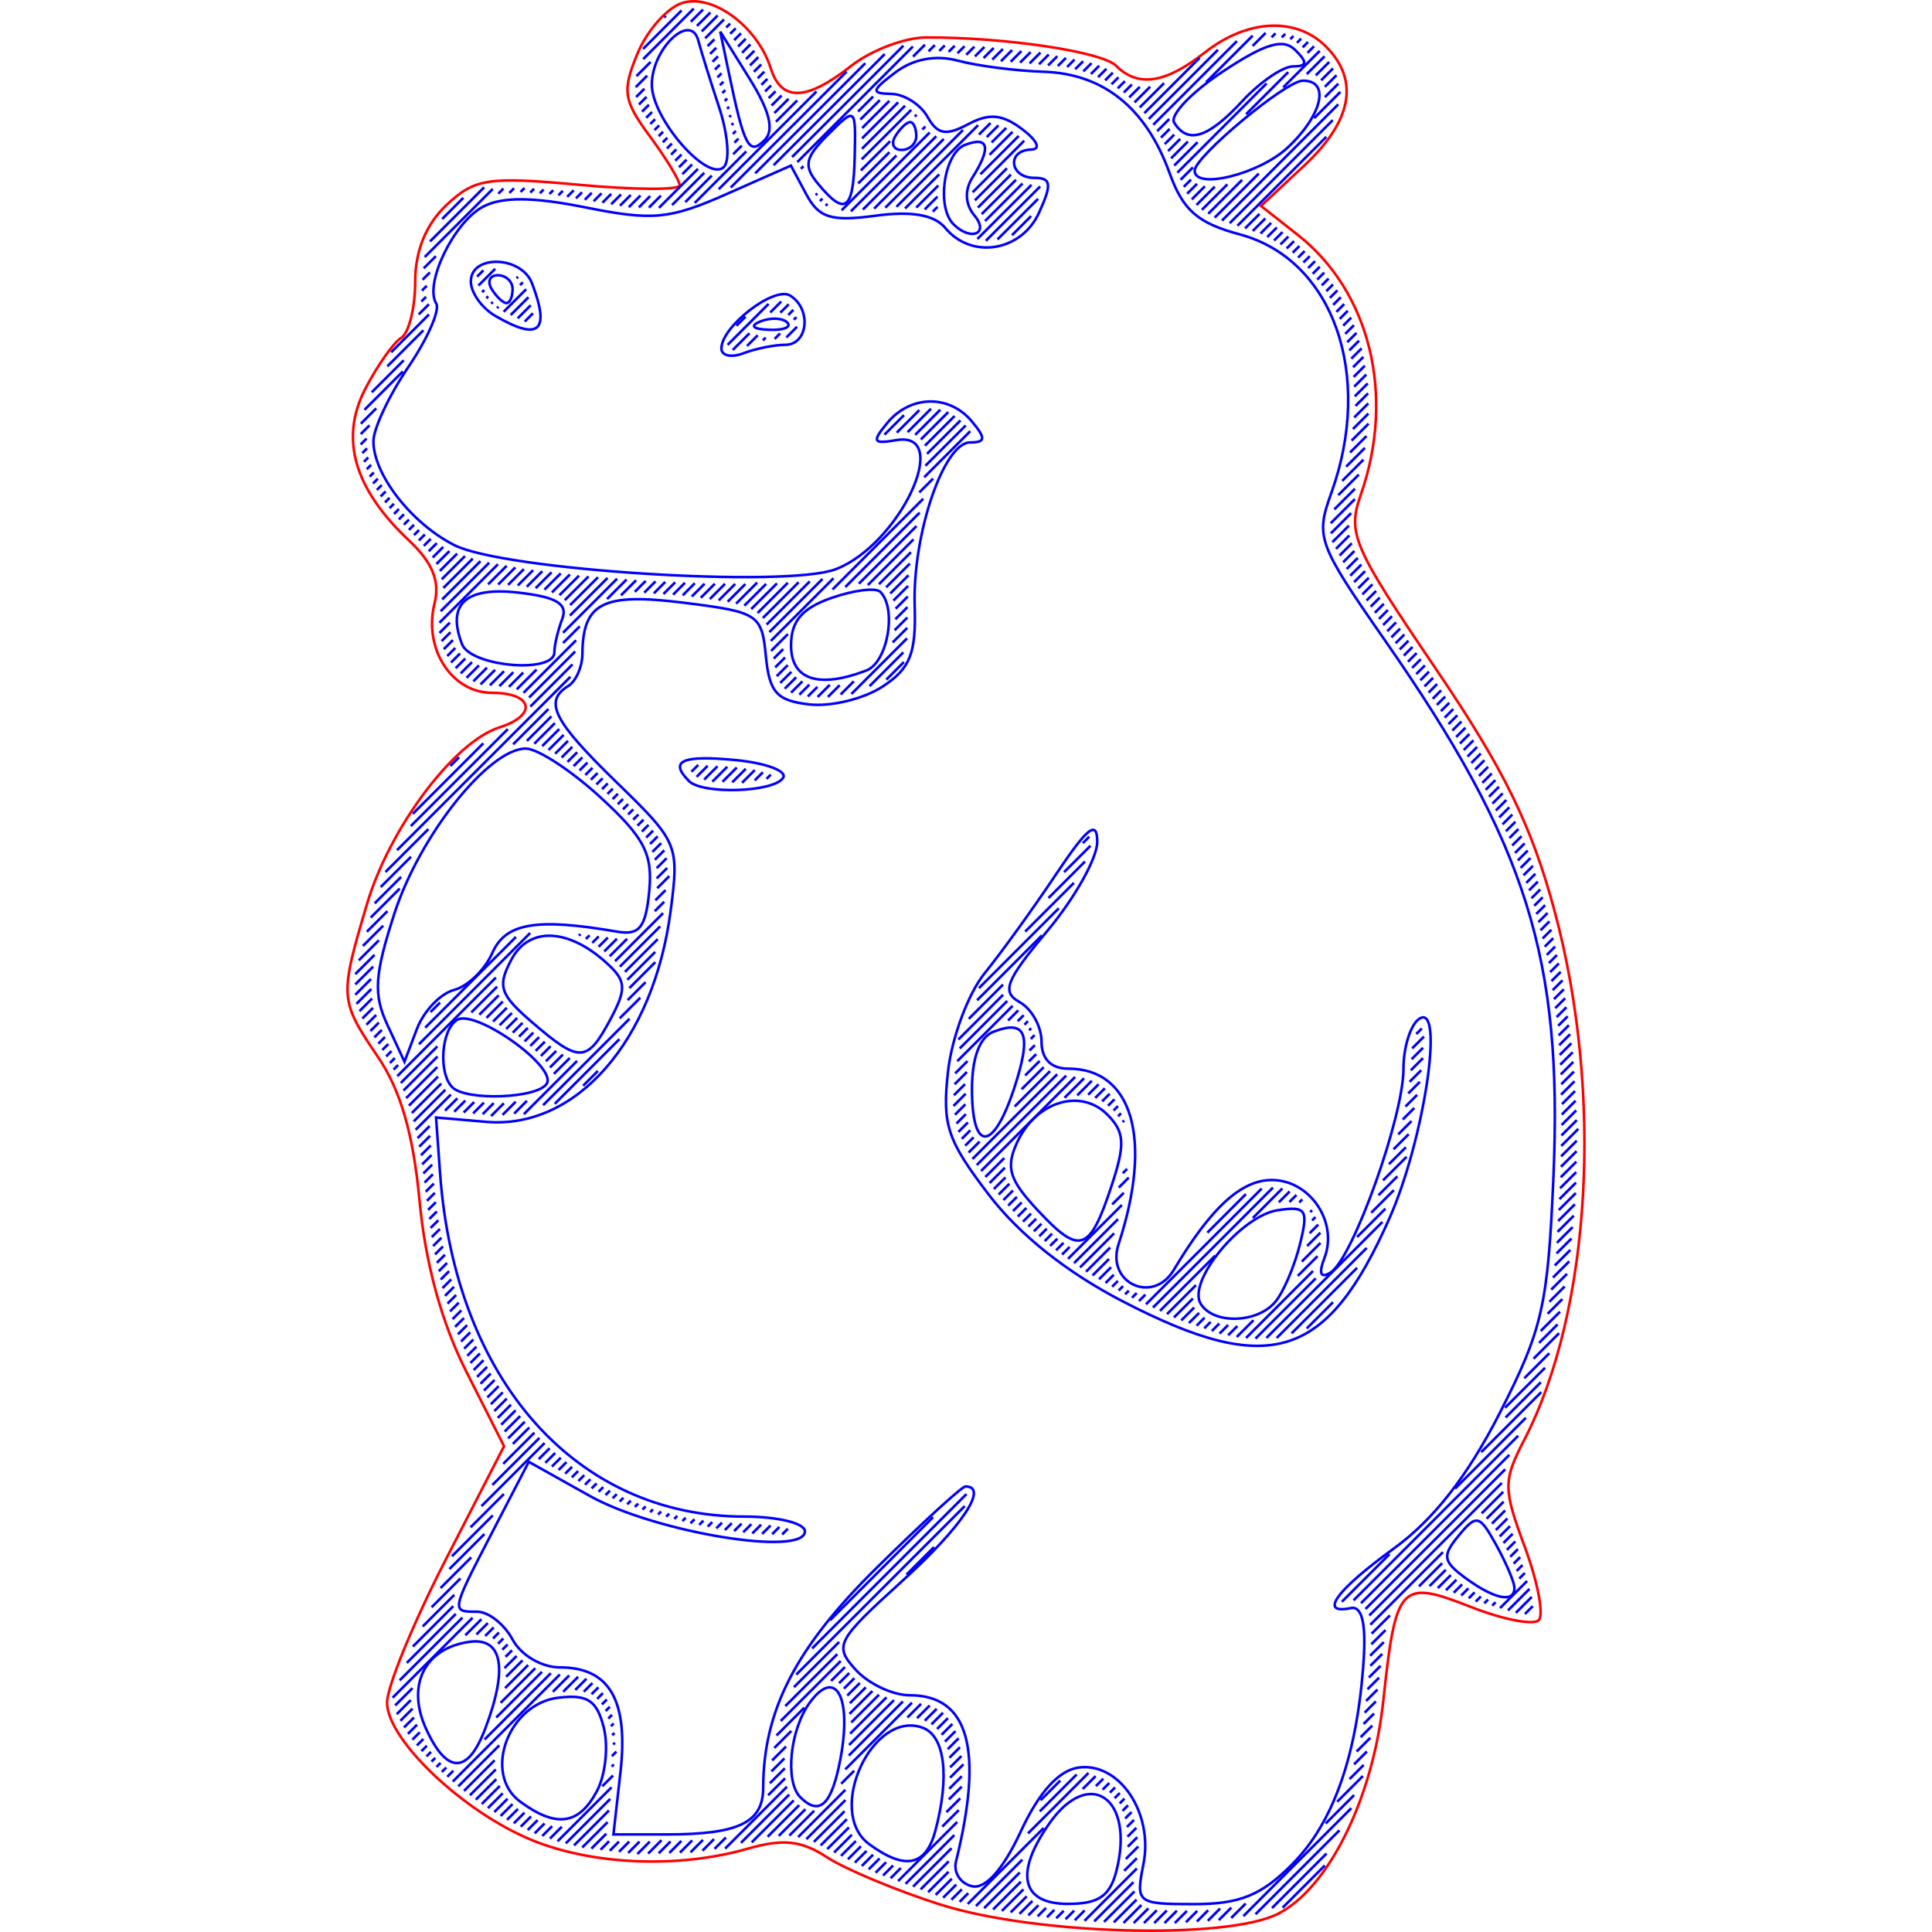 <?xml version="1.0" encoding="UTF-8" standalone="no"?>
<!-- Created with Inkscape (http://www.inkscape.org/) -->

<svg
   xmlns:dc="http://purl.org/dc/elements/1.1/"
   xmlns:cc="http://creativecommons.org/ns#"
   xmlns:rdf="http://www.w3.org/1999/02/22-rdf-syntax-ns#"
   xmlns:svg="http://www.w3.org/2000/svg"
   xmlns="http://www.w3.org/2000/svg"
   xmlns:sodipodi="http://sodipodi.sourceforge.net/DTD/sodipodi-0.dtd"
   xmlns:inkscape="http://www.inkscape.org/namespaces/inkscape"
   width="75mm"
   height="75mm"
   viewBox="0 0 75 75"
   version="1.1"
   id="svg1586"
   inkscape:version="0.92.2 2405546, 2018-03-11"
   sodipodi:docname="75.svg">
  <sodipodi:namedview
     id="base"
     pagecolor="#ffffff"
     bordercolor="#666666"
     borderopacity="1.0"
     inkscape:pageopacity="0.0"
     inkscape:pageshadow="2"
     inkscape:zoom="2.335651"
     inkscape:cx="151.60477"
     inkscape:cy="190.57535"
     inkscape:document-units="mm"
     inkscape:current-layer="layer1"
     showgrid="false"
     inkscape:window-width="1366"
     inkscape:window-height="703"
     inkscape:window-x="0"
     inkscape:window-y="0"
     inkscape:window-maximized="1" />
  <defs
     id="defs1580" />
  <g
     inkscape:label="Layer 1"
     inkscape:groupmode="layer"
     id="layer1"
     transform="translate(0,-222)">
    <g
       id="g4475">
      <path
         id="path4443"
         d="m 48.222,225.929 c 0.689,-0.743 1.577,-1.351 1.974,-1.351 0.547,0 0.57,-0.151 0.095,-0.627 -0.475,-0.475 -1.159,-0.275 -2.829,0.831 -1.211,0.802 -2.058,1.692 -1.881,1.978 0.525,0.85 1.314,0.602 2.642,-0.831 z"
         style="fill:none;stroke:#0000ff;stroke-width:0.1;stroke-miterlimit:4;stroke-dasharray:none" />
      <path
         id="path4441"
         d="m 35.57,227.28 c 0,-0.297 -0.107,-0.54 -0.238,-0.54 -0.131,0 -0.389,0.243 -0.572,0.54 -0.184,0.297 -0.076,0.54 0.238,0.54 0.315,0 0.572,-0.243 0.572,-0.54 z"
         style="fill:none;stroke:#0000ff;stroke-width:0.1;stroke-miterlimit:4;stroke-dasharray:none" />
      <path
         id="path4439"
         d="m 29.099,225.056 -1.139,-1.828 0.338,1.621 c 0.595,2.851 0.779,3.197 1.382,2.594 0.385,-0.385 0.204,-1.128 -0.581,-2.387 z"
         style="fill:none;stroke:#0000ff;stroke-width:0.1;stroke-miterlimit:4;stroke-dasharray:none" />
      <path
         id="path4437"
         d="m 49.99,227.726 c 1.358,-1.275 1.655,-2.617 0.575,-2.592 -0.666,0.016 -4.188,2.95 -4.188,3.489 0,0.759 2.515,0.134 3.613,-0.897 z"
         style="fill:none;stroke:#0000ff;stroke-width:0.1;stroke-miterlimit:4;stroke-dasharray:none" />
      <path
         id="path4435"
         d="m 27.919,226.177 c -0.34,-1.028 -0.705,-2.2 -0.812,-2.605 -0.295,-1.117 -1.803,0.315 -1.803,1.713 0,1.33 2.178,3.816 2.798,3.196 0.239,-0.239 0.157,-1.276 -0.183,-2.304 z"
         style="fill:none;stroke:#0000ff;stroke-width:0.1;stroke-miterlimit:4;stroke-dasharray:none" />
      <path
         id="path4433"
         d="m 33.18,228.063 c 0.042,-1.915 0.041,-1.915 -1.036,-0.838 -0.899,0.899 -0.962,1.218 -0.381,1.918 1.053,1.269 1.371,1.027 1.417,-1.08 z"
         style="fill:none;stroke:#0000ff;stroke-width:0.1;stroke-miterlimit:4;stroke-dasharray:none" />
      <path
         id="path4431"
         d="m 37.829,230.369 c -0.365,-0.44 -0.392,-0.984 -0.074,-1.486 0.733,-1.159 0.628,-1.611 -0.293,-1.258 -0.815,0.313 -1.122,2.406 -0.45,3.077 0.673,0.673 1.405,0.374 0.818,-0.333 z"
         style="fill:none;stroke:#0000ff;stroke-width:0.1;stroke-miterlimit:4;stroke-dasharray:none" />
      <path
         id="path4429"
         d="m 21.521,247.319 c 0,-0.273 0.137,-0.852 0.304,-1.288 0.225,-0.586 -0.212,-0.852 -1.677,-1.023 -2.066,-0.241 -2.814,0.433 -2.214,1.997 0.336,0.875 3.587,1.16 3.587,0.314 z"
         style="fill:none;stroke:#0000ff;stroke-width:0.1;stroke-miterlimit:4;stroke-dasharray:none" />
      <path
         id="path4427"
         d="m 33.635,248.027 c 0.823,-0.316 1.19,-2.399 0.539,-3.05 -0.174,-0.174 -1.025,-0.069 -1.891,0.233 -1.15,0.401 -1.575,0.899 -1.575,1.847 0,1.33 1.068,1.684 2.928,0.97 z"
         style="fill:none;stroke:#0000ff;stroke-width:0.1;stroke-miterlimit:4;stroke-dasharray:none" />
      <path
         id="path4425"
         d="m 23.691,261.579 c 0.621,-1.161 0.615,-1.478 -0.044,-2.104 -1.515,-1.439 -3.091,-1.538 -3.787,-0.238 -0.565,1.055 -0.463,1.364 0.808,2.458 1.832,1.575 2.124,1.564 3.023,-0.116 z"
         style="fill:none;stroke:#0000ff;stroke-width:0.1;stroke-miterlimit:4;stroke-dasharray:none" />
      <path
         id="path4423"
         d="m 17.626,260.43 c 0.531,-0.139 1.199,-0.785 1.485,-1.435 0.512,-1.166 1.704,-1.37 4.842,-0.829 0.872,0.15 1.113,-0.153 1.25,-1.566 0.14,-1.448 -0.189,-2.082 -1.891,-3.645 -1.133,-1.041 -2.438,-1.894 -2.9,-1.895 -1.43,-0.004 -4.118,3.369 -5.101,6.402 -0.774,2.388 -0.822,3.141 -0.273,4.323 l 0.664,1.431 0.48,-1.267 c 0.264,-0.697 0.914,-1.38 1.445,-1.519 z"
         style="fill:none;stroke:#0000ff;stroke-width:0.1;stroke-miterlimit:4;stroke-dasharray:none" />
      <path
         id="path4421"
         d="m 21.225,264.068 c 0.404,-0.653 -2.776,-2.913 -3.483,-2.475 -0.614,0.379 -0.732,2.066 -0.184,2.614 0.539,0.539 3.313,0.434 3.667,-0.139 z"
         style="fill:none;stroke:#0000ff;stroke-width:0.1;stroke-miterlimit:4;stroke-dasharray:none" />
      <path
         id="path4419"
         d="m 58.787,283.616 c -0.011,-0.223 -0.332,-0.969 -0.714,-1.658 -0.641,-1.155 -0.754,-1.182 -1.446,-0.347 -0.652,0.786 -0.615,1.005 0.277,1.658 1.133,0.829 1.913,0.972 1.884,0.347 z"
         style="fill:none;stroke:#0000ff;stroke-width:0.1;stroke-miterlimit:4;stroke-dasharray:none" />
      <path
         id="path4417"
         d="m 18.832,289.119 c 0.902,-2.371 0.676,-3.575 -0.634,-3.38 -1.723,0.256 -2.427,1.687 -1.659,3.373 0.807,1.77 1.621,1.773 2.292,0.007 z"
         style="fill:none;stroke:#0000ff;stroke-width:0.1;stroke-miterlimit:4;stroke-dasharray:none" />
      <path
         id="path4415"
         d="m 32.627,290.27 c 0.45,-2.397 -0.184,-3.554 -1.192,-2.175 -0.77,1.054 -0.972,3.067 -0.368,3.671 0.751,0.751 1.223,0.299 1.56,-1.496 z"
         style="fill:none;stroke:#0000ff;stroke-width:0.1;stroke-miterlimit:4;stroke-dasharray:none" />
      <path
         id="path4413"
         d="m 23.169,291.536 c 0.333,-0.622 0.455,-1.732 0.27,-2.466 -0.266,-1.062 -0.627,-1.3 -1.76,-1.166 -1.951,0.232 -2.952,2.963 -1.48,4.04 1.395,1.02 2.27,0.9 2.97,-0.409 z"
         style="fill:none;stroke:#0000ff;stroke-width:0.1;stroke-miterlimit:4;stroke-dasharray:none" />
      <path
         id="path4411"
         d="m 36.31,293.072 c 0.561,-2.092 0.372,-3.669 -0.477,-3.995 -1.953,-0.749 -3.808,3.258 -2.09,4.514 1.393,1.019 2.199,0.856 2.567,-0.519 z"
         style="fill:none;stroke:#0000ff;stroke-width:0.1;stroke-miterlimit:4;stroke-dasharray:none" />
      <path
         id="path4409"
         d="m 19.899,233.225 c 0,-0.297 -0.258,-0.54 -0.572,-0.54 -0.315,0 -0.422,0.243 -0.238,0.54 0.184,0.297 0.441,0.54 0.572,0.54 0.131,0 0.238,-0.243 0.238,-0.54 z"
         style="fill:none;stroke:#0000ff;stroke-width:0.1;stroke-miterlimit:4;stroke-dasharray:none" />
      <path
         id="path4407"
         d="m 19.224,234.262 c -0.52,-0.303 -0.946,-0.903 -0.946,-1.335 0,-1.059 1.963,-1.001 2.374,0.071 0.717,1.869 0.278,2.257 -1.428,1.263 z"
         style="fill:none;stroke:#0000ff;stroke-width:0.1;stroke-miterlimit:4;stroke-dasharray:none" />
      <path
         id="path4405"
         d="m 30.56,234.519 c -0.18,-0.18 -0.646,-0.199 -1.036,-0.043 -0.431,0.173 -0.303,0.301 0.326,0.326 0.57,0.024 0.889,-0.104 0.709,-0.284 z"
         style="fill:none;stroke:#0000ff;stroke-width:0.1;stroke-miterlimit:4;stroke-dasharray:none" />
      <path
         id="path4403"
         d="m 28.005,235.528 c 0,-0.854 2.052,-2.434 2.668,-2.054 0.841,0.52 0.701,1.912 -0.192,1.912 -0.421,0 -1.151,0.148 -1.621,0.328 -0.47,0.18 -0.855,0.097 -0.855,-0.186 z"
         style="fill:none;stroke:#0000ff;stroke-width:0.1;stroke-miterlimit:4;stroke-dasharray:none" />
      <path
         id="path4401"
         d="m 26.744,252.318 c -0.78,-0.78 -0.269,-1.011 1.798,-0.813 1.187,0.113 2.024,0.424 1.859,0.69 -0.347,0.561 -3.126,0.655 -3.658,0.124 z"
         style="fill:none;stroke:#0000ff;stroke-width:0.1;stroke-miterlimit:4;stroke-dasharray:none" />
      <path
         id="path4399"
         d="m 39.365,264.261 c 0.696,-2.108 0.481,-2.7 -0.799,-2.209 -0.534,0.205 -0.834,1.007 -0.834,2.228 0,2.457 0.819,2.447 1.633,-0.019 z"
         style="fill:none;stroke:#0000ff;stroke-width:0.1;stroke-miterlimit:4;stroke-dasharray:none" />
      <path
         id="path4397"
         d="m 43.156,268.017 c 0.531,-1.61 0.502,-2.077 -0.171,-2.75 -1.037,-1.037 -2.765,-0.509 -3.495,1.069 -0.46,0.993 -0.317,1.461 0.816,2.671 1.619,1.729 1.996,1.598 2.85,-0.99 z"
         style="fill:none;stroke:#0000ff;stroke-width:0.1;stroke-miterlimit:4;stroke-dasharray:none" />
      <path
         id="path4395"
         d="m 49.51,272.535 c 0.31,-0.373 0.736,-1.367 0.947,-2.208 0.345,-1.373 0.258,-1.511 -0.848,-1.348 -1.431,0.211 -3.534,2.768 -2.995,3.64 0.496,0.802 2.201,0.753 2.896,-0.084 z"
         style="fill:none;stroke:#0000ff;stroke-width:0.1;stroke-miterlimit:4;stroke-dasharray:none" />
      <path
         id="path4393"
         d="m 43.612,272.534 c -2.209,-1.144 -4.044,-2.604 -5.238,-4.17 -1.611,-2.112 -1.805,-2.703 -1.57,-4.786 0.147,-1.307 0.788,-3.018 1.423,-3.801 0.635,-0.783 1.878,-2.505 2.761,-3.827 1.23,-1.84 1.606,-2.136 1.606,-1.267 0,0.625 -0.867,2.173 -1.927,3.442 -1.633,1.955 -1.798,2.378 -1.081,2.78 0.465,0.26 0.846,0.948 0.846,1.527 0,0.681 0.369,1.054 1.042,1.054 2.498,0 3.284,2.75 1.948,6.815 -0.493,1.502 1.335,2.353 2.144,0.998 1.438,-2.41 2.615,-3.491 3.803,-3.491 1.48,0 2.583,1.627 2.047,3.022 -0.235,0.614 -0.153,0.811 0.237,0.569 0.854,-0.528 2.829,-6.044 2.829,-7.902 0,-0.863 0.282,-1.743 0.626,-1.956 0.974,-0.602 0.172,4.719 -1.167,7.746 -2.428,5.49 -4.647,6.187 -10.329,3.246 z"
         style="fill:none;stroke:#0000ff;stroke-width:0.1;stroke-miterlimit:4;stroke-dasharray:none" />
      <path
         id="path4391"
         d="m 50.158,294.374 c 1.604,-1.604 2.535,-4.258 2.778,-7.921 0.097,-1.457 -0.068,-2.118 -0.505,-2.026 -1.252,0.261 -0.562,-0.691 1.681,-2.317 1.537,-1.115 2.856,-2.802 4.108,-5.257 1.661,-3.257 1.868,-4.166 2.084,-9.166 0.366,-8.482 -1.021,-12.9 -6.539,-20.825 -2.609,-3.748 -2.704,-4.008 -2.088,-5.712 1.659,-4.588 0.079,-9.074 -3.541,-10.048 -1.646,-0.443 -2.21,-0.935 -2.733,-2.382 -0.915,-2.53 -2.565,-3.858 -4.89,-3.934 -1.083,-0.035 -2.578,-0.229 -3.321,-0.429 -0.865,-0.234 -1.74,-0.071 -2.432,0.453 -0.937,0.709 -0.958,0.82 -0.162,0.835 0.505,0.01 1.138,0.41 1.407,0.889 0.384,0.686 0.719,0.748 1.573,0.291 0.819,-0.439 1.335,-0.392 2.106,0.192 0.587,0.445 0.734,0.78 0.345,0.79 -0.962,0.025 -0.841,1.098 0.124,1.098 0.656,0 0.689,0.242 0.183,1.351 -0.687,1.509 -2.619,1.824 -3.639,0.595 -0.426,-0.513 -1.3,-0.666 -2.715,-0.476 -1.721,0.231 -2.192,0.085 -2.683,-0.833 l -0.596,-1.113 -2.506,1.109 c -2.207,0.976 -2.858,1.038 -5.452,0.517 -2.061,-0.414 -3.263,-0.422 -4.002,-0.026 -1.128,0.603 -2.28,2.99 -1.81,3.75 0.156,0.252 -0.329,1.36 -1.077,2.462 -0.748,1.102 -1.36,2.402 -1.36,2.889 0,1.293 1.473,3.185 3.14,4.032 1.916,0.975 12.878,1.669 14.802,0.937 2.481,-0.943 4.571,-5.398 2.351,-5.012 -0.905,0.158 -0.952,0.063 -0.339,-0.675 0.898,-1.082 2.406,-1.104 3.282,-0.048 0.543,0.654 0.529,0.811 -0.072,0.811 -1.024,0 -2.237,3.571 -2.152,6.334 0.058,1.866 -0.17,2.439 -1.25,3.146 -0.726,0.476 -2.004,0.786 -2.841,0.691 -1.264,-0.145 -1.549,-0.461 -1.686,-1.872 -0.158,-1.628 -0.289,-1.713 -3.181,-2.075 -3.151,-0.394 -3.923,-0.005 -3.941,1.984 -0.004,0.503 -0.251,1.064 -0.549,1.248 -0.963,0.595 -0.584,1.349 1.888,3.751 2.376,2.309 2.421,2.417 2.086,4.978 -0.661,5.051 -3.67,8.492 -7.161,8.19 l -1.946,-0.168 0.156,2.162 c 0.581,8.031 5.28,13.33 11.822,13.33 1.288,0 2.341,0.257 2.341,0.571 0,0.999 -5.816,0.043 -8.347,-1.371 l -2.372,-1.326 -1.395,2.689 c -1.633,3.148 -1.63,3.13 -0.604,3.13 0.435,0 1.052,0.486 1.37,1.081 0.326,0.609 1.131,1.081 1.844,1.081 1.919,0 2.658,1.279 2.345,4.057 l -0.274,2.427 h 2.051 c 2.816,0 3.76,-0.455 3.763,-1.814 0.008,-2.998 1.26,-5.431 4.383,-8.515 1.771,-1.749 3.332,-3.18 3.47,-3.18 0.909,0 -0.142,1.571 -2.455,3.67 -2.558,2.321 -2.656,2.507 -1.808,3.445 0.493,0.545 1.438,0.991 2.098,0.991 2.291,0 2.875,2.099 1.796,6.453 -0.106,0.428 0.175,0.86 0.625,0.961 0.523,0.116 1.205,-0.652 1.891,-2.129 0.705,-1.519 1.472,-2.369 2.237,-2.477 1.588,-0.226 2.922,1.76 2.522,3.757 -0.3,1.501 -0.247,1.543 1.962,1.543 1.774,0 2.606,-0.336 3.806,-1.536 z"
         style="fill:none;stroke:#0000ff;stroke-width:0.1;stroke-miterlimit:4;stroke-dasharray:none" />
      <path
         id="path4389"
         d="m 43.346,294.601 c 0.704,-2.806 -1.059,-4.031 -2.612,-1.814 -1.359,1.94 -1.085,3.122 0.721,3.122 1.202,0 1.638,-0.302 1.891,-1.308 z"
         style="fill:none;stroke:#0000ff;stroke-width:0.1;stroke-miterlimit:4;stroke-dasharray:none" />
      <path
         id="path1074"
         d="m 36.505,295.936 c -1.715,-0.548 -3.697,-1.376 -4.405,-1.84 -0.992,-0.65 -1.701,-0.725 -3.093,-0.325 -2.672,0.766 -6.001,0.63 -8.367,-0.342 -2.66,-1.093 -5.602,-3.884 -5.614,-5.326 -0.005,-0.61 1.015,-3.102 2.266,-5.536 l 2.275,-4.426 -1.466,-2.897 c -0.954,-1.886 -1.587,-4.198 -1.814,-6.623 -0.242,-2.586 -0.734,-4.294 -1.611,-5.586 -1.495,-2.203 -1.504,-2.324 -0.429,-5.943 0.879,-2.96 3.382,-6.297 5.144,-6.856 1.484,-0.471 1.3,-1.34 -0.284,-1.34 -1.576,0 -2.68,-1.716 -2.237,-3.479 0.214,-0.852 -0.083,-1.582 -0.991,-2.435 -2.134,-2.005 -2.698,-3.956 -1.7,-5.885 0.467,-0.903 1.094,-1.794 1.394,-1.979 0.299,-0.185 0.544,-1.164 0.544,-2.175 0,-1.207 0.418,-2.232 1.216,-2.984 1.095,-1.032 1.606,-1.11 5.134,-0.786 2.155,0.198 3.918,0.208 3.918,0.022 0,-0.186 -0.522,-1.044 -1.159,-1.906 -1.025,-1.387 -1.081,-1.757 -0.482,-3.202 0.372,-0.899 1.155,-1.786 1.738,-1.971 1.18,-0.375 2.923,0.91 3.438,2.534 0.415,1.306 1.381,1.278 3.122,-0.091 0.77,-0.605 2.079,-1.103 2.91,-1.105 3.068,-0.009 6.828,0.552 7.376,1.1 0.847,0.847 1.914,0.687 3.443,-0.516 1.65,-1.298 3.543,-1.391 4.702,-0.232 1.304,1.304 1.018,2.883 -0.836,4.615 l -1.685,1.574 1.426,1.122 c 2.813,2.212 3.792,6.232 2.453,10.072 -0.532,1.526 -0.329,2 2.889,6.746 2.667,3.933 3.728,6.095 4.625,9.419 1.911,7.082 1.429,15.51 -1.174,20.542 -0.822,1.59 -0.821,1.887 0.025,4.169 0.501,1.351 0.742,2.625 0.537,2.831 -0.206,0.206 -1.396,-0.028 -2.646,-0.519 -2.733,-1.074 -2.902,-0.891 -3.389,3.657 -0.406,3.787 -2.129,7.27 -4.088,8.261 -2.007,1.016 -9.436,0.811 -13.103,-0.361 z"
         style="fill:none;stroke:#ff0000;stroke-width:0.1;stroke-miterlimit:4;stroke-dasharray:none" />
      <path
         id="path2307"
         style="fill:none;stroke:#0000ff;stroke-width:0.1"
         d="m 17.987,229.68 -0.822,0.822 m -0.472,0.871 2.101,-2.101 m 7.054,-6.655 -0.063,0.063 m -9.298,9.298 2.643,-2.643 m 7.331,-6.932 -1.497,1.497 m -5.618,5.618 0.197,-0.197 m -2.622,2.622 -0.473,0.473 m 8.521,-8.122 1.961,-1.961 m -6.976,6.976 -0.179,0.179 m -3.371,3.371 0.285,-0.285 m 10.604,-10.205 -0.476,0.476 m -2.11,2.11 0.551,-0.551 m -4.896,4.896 -0.153,0.153 m -3.83,3.83 0.188,-0.188 m 11.012,-10.612 -0.525,0.525 m -2.375,2.375 0.446,-0.446 m -4.391,4.391 -0.147,0.147 m -4.23,4.23 0.183,-0.183 m 11.32,-10.921 -0.621,0.621 m -2.544,2.544 0.322,-0.322 m -3.913,3.913 -0.147,0.147 m -4.701,4.701 0.393,-0.393 m 11.457,-11.058 -0.732,0.732 m -2.571,2.571 0.296,-0.296 m -3.623,3.623 -0.147,0.147 m -6.145,6.145 1.469,-1.469 m 11.69,-11.291 -0.152,0.152 m -0.722,0.722 0.264,-0.264 m -2.541,2.541 -0.268,0.268 m -3.248,3.248 0.172,-0.172 m -3.083,3.083 -0.246,0.246 m -3.482,3.482 1.399,-1.399 m 12.123,-11.723 -0.213,0.213 m -0.781,0.781 0.238,-0.238 m -2.492,2.492 -0.226,0.226 m -3.067,3.067 0.254,-0.254 m -3.049,3.049 -0.651,0.651 m -4.141,4.141 1.242,-1.242 m 13.092,-12.693 -0.266,0.266 m -0.839,0.839 0.212,-0.212 m -2.442,2.442 -0.185,0.185 m -2.886,2.886 0.235,-0.235 m -3.795,3.795 -0.085,0.085 m -4.565,4.565 1.489,-1.489 m 13.312,-12.913 -0.298,0.298 m -0.897,0.897 0.186,-0.186 m -2.352,2.352 -0.183,0.183 m -2.704,2.704 0.271,-0.271 m -4.02,4.02 -0.075,0.075 m -4.869,4.869 0.595,-0.595 m 14.527,-14.128 -0.324,0.324 m -0.956,0.956 0.16,-0.16 m -2.27,2.27 -0.173,0.173 m -2.524,2.524 0.307,-0.307 m -3.241,3.241 -0.057,0.057 m -0.986,0.986 0.064,-0.064 m -4.786,4.786 -0.34,0.34 m 14.955,-14.556 0.325,-0.325 m -1.202,1.202 -0.137,0.137 m -2.217,2.217 0.178,-0.178 m -2.178,2.178 -0.344,0.344 m -3.199,3.199 0.111,-0.111 m -0.948,0.948 -0.054,0.054 m -5.294,5.294 0.229,-0.229 m 15.209,-14.81 -0.326,0.326 m -1.072,1.073 0.116,-0.116 m -2.075,2.075 -0.192,0.192 m -2.163,2.163 0.38,-0.38 m -3.681,3.681 -0.873,0.873 m -5.489,5.489 0.185,-0.185 m 15.303,-14.904 -0.286,0.286 m -1.131,1.131 0.095,-0.095 m -1.974,1.974 -0.205,0.205 m -1.983,1.983 0.417,-0.417 m -3.971,3.971 -0.689,0.689 m -5.698,5.698 0.169,-0.169 m 15.375,-14.976 -0.256,0.256 m -1.188,1.188 0.077,-0.077 m -1.849,1.849 -0.242,0.242 m -1.803,1.803 0.453,-0.453 m -4.261,4.261 -0.505,0.505 m -5.859,5.859 0.17,-0.17 m 15.382,-14.983 -0.232,0.232 m -1.247,1.247 0.066,-0.066 m -1.724,1.724 -0.295,0.295 m -1.558,1.558 0.441,-0.441 m -4.551,4.551 -0.32,0.32 m -6.02,6.02 0.161,-0.161 m 15.422,-15.023 -0.232,0.232 m -1.302,1.302 0.067,-0.068 m -1.6,1.6 -0.378,0.378 m -1.298,1.298 0.465,-0.465 m -10.987,10.987 -0.187,0.187 m 15.36,-14.96 0.267,-0.267 m -1.541,1.541 -0.117,0.117 m -2.869,2.869 1.515,-1.515 m -12.276,12.276 -0.191,0.191 m 15.322,-14.923 0.389,-0.389 m -1.672,1.672 -0.157,0.157 m -2.422,2.422 1.252,-1.252 m -12.37,12.37 -0.195,0.195 m 15.284,-14.884 0.551,-0.551 m -1.816,1.816 -0.334,0.334 m -1.859,1.859 1.03,-1.03 m -12.508,12.508 -0.178,0.178 m 15.177,-14.778 0.826,-0.826 m -1.979,1.979 -2,2 m -11.849,11.849 0.171,-0.171 m 16.404,-16.005 -3.795,3.795 m -12.606,12.606 0.192,-0.192 m 17.377,-16.978 -4.499,4.499 m -12.883,12.883 0.2,-0.2 m 17.91,-17.51 -4.275,4.275 m -13.639,13.639 0.199,-0.199 m 18.469,-18.07 -4.314,4.314 m -14.158,14.158 0.198,-0.198 m 18.998,-18.599 -4.323,4.323 m -14.677,14.677 0.199,-0.199 m 19.169,-18.77 -4.487,4.487 m -14.69,14.69 0.235,-0.235 m 19.411,-19.012 -0.463,0.463 m -2.133,2.133 0.584,-0.584 m -2.704,2.704 -0.1,0.1 m -14.639,14.639 0.27,-0.27 m 19.569,-19.17 -0.244,0.244 m -2.648,2.648 0.753,-0.753 m -17.195,17.195 -0.315,0.315 m 19.821,-19.422 0.212,-0.212 m -2.151,2.151 -1.054,1.054 m -16.673,16.673 0.411,-0.411 m 19.851,-19.452 -0.233,0.233 m -3.359,3.359 1.401,-1.401 m -17.422,17.422 -0.502,0.502 m 20.227,-19.828 0.272,-0.272 m -2.308,2.308 -1.672,1.672 m -1.798,1.798 0.063,-0.063 m -13.98,13.98 -0.673,0.673 m 20.434,-20.035 0.317,-0.317 m -2.452,2.452 -1.922,1.922 m -1.624,1.624 0.098,-0.098 m -13.876,13.876 -0.901,0.901 m 20.698,-20.298 0.369,-0.369 m -2.633,2.633 -0.07,0.07 m -2.094,2.094 1.136,-1.136 m -2.431,2.431 -0.073,0.073 m -14.839,14.839 1.14,-1.14 m 20.222,-19.823 -0.391,0.391 m -4.869,4.869 1.214,-1.214 m -15.875,15.875 -1.489,1.489 m 21.357,-20.958 0.412,-0.412 m -3.01,3.01 -0.117,0.117 m -3.134,3.134 2.127,-2.127 m -15.808,15.808 -1.884,1.884 m 21.752,-21.353 0.433,-0.433 m -3.202,3.202 -3.059,3.059 m -4.442,4.442 0.353,-0.353 m -9.612,9.612 -2.271,2.271 m 22.176,-21.777 0.416,-0.416 m -3.306,3.306 -2.848,2.848 m -5.251,5.251 1.59,-1.59 m -10.168,10.168 -0.719,0.719 m -1.888,1.888 0.403,-0.403 m 22.545,-22.146 -0.408,0.408 m -5.668,5.668 2.705,-2.705 m -6.31,6.31 -0.427,0.427 m -1.455,1.455 0.649,-0.649 m -9.09,9.09 -0.664,0.664 m -2.197,2.197 0.344,-0.344 m 22.902,-22.503 -0.421,0.421 m -5.601,5.601 3.016,-3.016 m -6.765,6.765 -0.326,0.326 m -1.293,1.292 0.415,-0.415 m -9.077,9.077 -0.613,0.613 m -2.497,2.497 0.355,-0.355 m 23.13,-22.731 -0.377,0.377 m -5.534,5.534 3.168,-3.168 m -7.169,7.169 -0.2,0.2 m -0.987,0.987 0.109,-0.109 m -9.027,9.027 -0.596,0.596 m -2.738,2.738 0.313,-0.313 m 23.371,-22.972 -0.359,0.359 m -2.684,2.684 0.449,-0.449 m -1.992,1.992 -1.326,1.326 m -4.319,4.319 0.102,-0.102 m -0.633,0.633 -0.212,0.212 m -9.622,9.622 0.603,-0.603 m -3.194,3.194 -0.352,0.352 m 23.556,-23.157 0.317,-0.317 m -2.62,2.62 -0.456,0.456 m -2.735,2.735 0.855,-0.855 m -5.482,5.482 -0.415,0.415 m -9.733,9.733 0.617,-0.617 m -3.349,3.349 -0.375,0.375 m 23.739,-23.34 0.288,-0.288 m -2.653,2.653 -0.566,0.566 m -2.599,2.599 0.498,-0.498 m -14.627,14.627 -0.631,0.631 m -3.25,3.25 0.437,-0.437 m 23.724,-23.325 -0.309,0.309 m -3.322,3.322 0.89,-0.89 m -2.91,2.91 -0.186,0.186 m -14.784,14.784 0.698,-0.698 m -3.529,3.529 -0.484,0.484 m 23.943,-23.544 0.318,-0.318 m -2.826,2.826 -1.487,1.487 m -16.341,16.341 0.758,-0.758 m -3.572,3.572 -0.528,0.528 m 23.974,-23.575 0.321,-0.321 m -2.912,2.912 -2,2 m -15.834,15.834 0.92,-0.92 m -3.625,3.625 -0.565,0.565 m 23.97,-23.571 0.327,-0.327 m -3.862,3.862 -1.245,1.245 m -15.713,15.713 1.082,-1.082 m -3.647,3.647 -0.549,0.549 m 23.883,-23.484 0.298,-0.298 m -3.956,3.956 -1.28,1.28 m -15.84,15.84 1.462,-1.462 m -3.658,3.659 -0.542,0.542 m 23.765,-23.366 0.269,-0.269 m -3.978,3.978 -1.332,1.332 m -16.253,16.253 2.1,-2.1 m -3.643,3.643 -0.555,0.555 m 23.631,-23.232 0.28,-0.28 m -3.974,3.974 -1.456,1.456 m -14.674,14.674 0.76,-0.76 m -1.819,1.819 -0.649,0.649 m -1.797,1.797 0.769,-0.769 m 23.111,-22.712 -0.314,0.314 m -5.684,5.684 2.101,-2.101 m -15.349,15.349 -0.586,0.586 m -3.784,3.784 2.037,-2.037 m -4.538,4.538 -0.339,0.339 m 26.352,-25.953 0.411,-0.411 m -3.868,3.868 -2.108,2.108 m -13.627,13.627 0.422,-0.422 m -2.737,2.737 -1.79,1.79 m -4.516,4.516 2.74,-2.74 m 25.888,-25.489 -0.61,0.61 m -5.318,5.318 1.576,-1.576 m -14.852,14.852 -0.437,0.437 m -4.421,4.421 1.636,-1.636 m -2.512,2.512 -3.764,3.764 m 28.295,-27.896 0.944,-0.944 m -5.16,5.16 -0.743,0.743 m -13.903,13.903 0.445,-0.445 m -3.684,3.684 -6.731,6.731 m 29.01,-28.611 2.147,-2.147 m -20.36,20.36 -0.454,0.454 m -5.835,5.835 1.37,-1.37 m -4.659,4.659 -1.667,1.667 m 29.632,-29.233 2.685,-2.685 m -20.691,20.691 -0.462,0.462 m -5.675,5.675 0.953,-0.953 m -5.451,5.451 -1.175,1.175 m 29.99,-29.591 3.247,-3.247 m -21.045,21.045 -0.47,0.47 m -5.76,5.76 0.8,-0.8 m -5.97,5.97 -1.027,1.027 m 32.278,-31.879 1.806,-1.806 m -3.236,3.236 -0.471,0.471 m -18.067,18.067 0.497,-0.497 m -5.642,5.642 -0.663,0.663 m -6.656,6.656 1.126,-1.126 m 33.616,-33.217 -0.506,0.506 m -3.559,3.559 0.339,-0.339 m -17.658,17.658 -0.544,0.544 m -5.909,5.909 0.585,-0.585 m -6.84,6.84 -0.801,0.801 m 35.121,-34.722 0.156,-0.156 m -3.932,3.932 -0.369,0.369 m -17.661,17.661 0.592,-0.592 m -6.096,6.096 -0.5,0.5 m -7.464,7.464 0.788,-0.788 m 35.019,-34.62 -0.138,0.138 m -4.411,4.411 0.473,-0.473 m -10.725,10.725 -0.758,0.758 m -6.434,6.434 0.64,-0.64 m -6.324,6.324 -0.415,0.415 m -7.874,7.874 0.778,-0.778 m 35.505,-35.106 -0.123,0.123 m -4.626,4.626 0.653,-0.653 m -10.426,10.426 -0.877,0.877 m -6.563,6.563 0.687,-0.687 m -6.529,6.529 -0.377,0.377 m -8.239,8.239 0.749,-0.749 M 50.509,223.5 l -0.161,0.161 m -4.764,4.764 0.907,-0.907 m -10.35,10.35 -0.909,0.909 m -6.657,6.657 0.819,-0.819 m -6.786,6.786 -0.342,0.342 m -8.472,8.472 0.691,-0.691 m 36.292,-35.893 -0.208,0.208 m -4.863,4.863 3.463,-3.463 m -12.667,12.667 -0.975,0.975 m -6.633,6.633 0.848,-0.848 m -6.937,6.937 -0.306,0.306 m -8.707,8.707 0.612,-0.612 m 36.608,-36.208 -0.255,0.255 m -2.382,2.382 1.633,-1.633 m -3.698,3.698 -0.48,0.48 m -10.083,10.083 1.063,-1.063 m -6.648,6.648 -0.998,0.998 m -6.442,6.442 0.279,-0.279 m -8.584,8.584 -0.58,0.58 m 35.977,-35.578 1.418,-1.418 m -4.996,4.996 -0.282,0.282 m -10.049,10.049 1.152,-1.152 m -6.475,6.475 -1.173,1.173 m -6.471,6.471 0.26,-0.26 m -8.754,8.754 -0.489,0.489 m 36.774,-36.375 0.691,-0.691 m -4.951,4.951 -0.383,0.383 m -10.099,10.099 1.299,-1.299 m -6.283,6.283 -1.388,1.388 m -6.462,6.462 0.24,-0.24 m -8.913,8.913 -0.412,0.412 m 37.009,-36.61 0.523,-0.523 m -4.827,4.827 -0.508,0.508 m -10.341,10.341 1.565,-1.565 m -6.054,6.054 -1.675,1.675 m -6.389,6.389 0.221,-0.221 m -8.989,8.989 -0.379,0.379 m 37.062,-36.663 0.462,-0.462 m -4.589,4.589 -0.713,0.713 m -10.57,10.57 1.79,-1.79 m -5.738,5.738 -2.061,2.061 m -6.286,6.286 0.208,-0.208 m -9.082,9.082 -0.329,0.329 m 37.054,-36.655 0.45,-0.45 m -4.236,4.236 -0.987,0.987 m -10.972,10.972 0.537,-0.537 m -3.868,3.868 -2.433,2.433 m -6.141,6.141 0.206,-0.206 m -9.165,9.165 -0.291,0.291 m 36.9,-36.501 0.521,-0.521 m -3.733,3.733 -1.315,1.315 m -14.588,14.588 3.524,-3.524 m -5.256,5.256 -0.651,0.651 m -5.952,5.952 0.204,-0.204 m -9.24,9.24 -0.259,0.259 m 36.328,-35.928 1.018,-1.018 m -3.168,3.168 -1.712,1.712 m -14.339,14.339 2.887,-2.887 m -5.295,5.295 -0.37,0.37 m -5.853,5.853 0.202,-0.202 m -9.312,9.312 -0.232,0.232 m 32.596,-32.197 4.515,-4.515 m -16.373,16.373 -2.238,2.238 m -3.249,3.249 0.384,-0.384 m -5.893,5.893 -0.201,0.201 m -7.669,7.669 0.368,-0.368 m -1.882,1.882 -0.209,0.209 m 32.746,-32.346 3.999,-3.999 m -16.273,16.273 -1.774,1.774 m -3.537,3.537 0.43,-0.43 m -5.798,5.798 -0.202,0.202 m -8.076,8.076 3.524,-3.524 m -4.701,4.701 -0.193,0.193 m 32.901,-32.502 3.451,-3.451 m -16.126,16.126 -1.239,1.239 m -3.835,3.835 0.432,-0.432 m -3.613,3.613 -0.264,0.264 m -2.094,2.094 0.234,-0.234 m -4.402,4.402 -4.318,4.318 m -0.984,0.984 0.177,-0.177 m 33.44,-33.041 -0.563,0.563 m -13.932,13.932 0.92,-0.92 m -4.412,4.412 -0.445,0.445 m -3.422,3.422 0.43,-0.43 m -2.296,2.296 -0.259,0.259 m -9.494,9.494 3.827,-3.827 m 29.87,-29.47 -0.486,0.486 m -14.074,14.074 0.709,-0.709 m -4.12,4.12 -0.438,0.438 m -3.377,3.377 0.519,-0.519 m -2.499,2.499 -0.269,0.269 m -6.787,6.787 1.001,-1.001 m -2.32,2.32 -1.421,1.421 m 33.375,-32.976 0.412,-0.412 m -14.093,14.093 -0.57,0.57 m -3.652,3.652 0.39,-0.39 m -3.187,3.187 -0.579,0.579 m -2.419,2.419 0.297,-0.297 m -6.171,6.171 -0.754,0.754 m -2.943,2.943 1.322,-1.322 m 32.581,-32.182 -0.372,0.372 m -14.426,14.426 0.47,-0.47 m -3.506,3.506 -0.373,0.373 m -3.31,3.31 0.552,-0.552 m -2.934,2.934 -0.341,0.341 m -6.442,6.442 0.634,-0.634 m -2.542,2.542 -1.209,1.209 m 33.692,-33.293 0.328,-0.328 m -14.56,14.56 -0.47,0.47 m -3.017,3.017 0.471,-0.471 m -3.261,3.261 -0.523,0.523 m -3.005,3.005 0.365,-0.365 m -3.254,3.254 -0.06,0.06 m -3.335,3.335 0.536,-0.536 m -2.67,2.67 -1.13,1.13 m 33.833,-33.434 0.305,-0.305 m -14.789,14.789 -0.495,0.495 m -2.588,2.587 0.455,-0.455 m -3.296,3.296 -0.494,0.494 m -3.314,3.314 0.385,-0.385 m -2.989,2.989 -0.144,0.144 m -3.349,3.349 0.476,-0.476 m -2.74,2.74 -1.143,1.143 m 33.96,-33.561 0.286,-0.286 m -15.016,15.016 -0.564,0.564 m -2.021,2.021 0.512,-0.512 m -3.53,3.53 -0.316,0.316 m -3.807,3.807 0.408,-0.408 m -2.658,2.658 -0.251,0.251 m -3.341,3.341 0.428,-0.428 m -2.786,2.786 -1.23,1.23 m 34.119,-33.72 0.26,-0.26 m -15.229,15.229 -2.159,2.159 m -3.296,3.296 0.165,-0.165 m -3.94,3.94 -0.47,0.47 m -2.274,2.274 0.358,-0.358 m -3.312,3.312 -0.38,0.38 m -3.769,3.769 1.367,-1.367 m 33.144,-32.745 -0.253,0.253 m -16.639,16.639 1.313,-1.313 m -9.231,9.231 -0.395,0.395 m -1.984,1.984 0.493,-0.493 m -3.46,3.46 -0.342,0.342 m -2.873,2.873 0.481,-0.481 m -1.078,1.078 -0.468,0.468 M 50.598,232.191 50.845,231.945 m -15.755,15.755 -0.682,0.682 m -8.99,8.99 0.367,-0.367 m -1.44,1.44 -0.679,0.678 m -3.303,3.303 0.342,-0.342 m -2.639,2.639 -0.432,0.432 m -1.359,1.359 0.421,-0.421 m 34.354,-33.955 -0.267,0.267 m -26.906,26.906 1.864,-1.864 m -4.814,4.814 -0.341,0.342 m -2.585,2.585 0.406,-0.406 m -1.685,1.685 -0.379,0.379 m 34.615,-34.216 0.276,-0.276 m -25.606,25.606 -1.566,1.566 m -3.267,3.267 0.355,-0.355 m -2.364,2.365 -0.418,0.418 m -1.979,1.98 0.361,-0.361 m 34.656,-34.257 -0.271,0.271 m -26.875,26.875 1.273,-1.273 m -4.158,4.158 -0.378,0.378 m -2.26,2.26 0.429,-0.429 m -2.389,2.389 -0.342,0.342 m 34.876,-34.476 0.266,-0.266 m -26.141,26.141 -1.082,1.082 m -3.163,3.163 0.401,-0.401 m -2.032,2.032 -0.496,0.496 m -2.583,2.583 0.323,-0.323 m 34.944,-34.544 -0.261,0.261 m -27.055,27.055 1.007,-1.007 m -3.586,3.586 -0.504,0.504 m -1.84,1.84 0.511,-0.511 m -3.177,3.177 -0.316,0.316 m 35.099,-34.699 0.293,-0.293 m -26.858,26.858 -0.696,0.696 m -2.864,2.864 0.616,-0.616 m -1.661,1.661 -0.497,0.497 m -3.386,3.386 0.309,-0.309 m 35.168,-34.769 -0.296,0.296 m -27.698,27.698 0.802,-0.802 m -2.455,2.455 -2.067,2.067 m -3.716,3.716 0.299,-0.299 m 35.265,-34.866 -0.303,0.303 m -30.797,30.797 3.354,-3.354 m -7.48,7.48 -0.29,0.29 m 35.341,-34.942 0.311,-0.311 m -28.274,28.274 -2.51,2.51 m -4.82,4.82 0.3,-0.3 m 35.439,-35.04 -0.313,0.313 m -29.505,29.505 0.574,-0.574 m -6.135,6.135 -0.313,0.313 m 35.458,-35.059 0.339,-0.339 m -35.424,35.424 -0.324,0.324 m 35.488,-35.089 0.359,-0.359 m -35.462,35.462 -0.311,0.311 m 35.494,-35.094 0.378,-0.378 m -35.485,35.485 -0.313,0.313 m 35.499,-35.1 0.398,-0.398 m -35.503,35.503 -0.32,0.32 m 35.491,-35.092 0.401,-0.401 m -35.491,35.491 -0.327,0.327 m 35.44,-35.04 0.435,-0.435 m -35.466,35.466 -0.34,0.34 m 35.393,-34.994 0.469,-0.469 m -35.413,35.413 -0.351,0.351 m 35.317,-34.918 0.504,-0.504 m -35.388,35.388 -0.335,0.335 m 35.247,-34.848 0.489,-0.489 m -35.3,35.3 -0.338,0.338 m 35.1,-34.701 0.545,-0.545 m -35.206,35.206 -0.341,0.341 m 34.952,-34.553 0.601,-0.601 m -35.111,35.111 -0.345,0.345 m 34.805,-34.406 0.657,-0.657 m -34.994,34.994 -0.358,0.358 m 34.633,-34.233 0.637,-0.637 m -34.791,34.791 -0.357,0.357 m 34.358,-33.959 0.731,-0.731 m -34.612,34.612 -0.355,0.355 m 34.084,-33.685 0.826,-0.826 m -34.434,34.434 -0.354,0.354 m 33.809,-33.41 0.798,-0.798 m -34.117,34.117 -0.369,0.369 m 33.535,-33.135 0.802,-0.802 m -33.828,33.828 -0.384,0.384 m 33.271,-32.872 0.938,-0.938 m -33.686,33.686 -0.39,0.39 m 33.144,-32.745 0.788,-0.788 m -33.403,33.403 -0.395,0.395 m 33.068,-32.669 0.641,-0.641 m -33.165,33.165 -0.411,0.411 m 33.074,-32.675 0.519,-0.519 m -33.024,33.024 -0.435,0.435 m 33.079,-32.68 0.477,-0.477 m -32.962,32.962 -0.46,0.46 m 33.084,-32.684 0.439,-0.439 m -32.904,32.904 -0.484,0.484 m 33.088,-32.689 0.43,-0.43 m -32.871,32.871 -0.514,0.514 m 33.093,-32.694 0.434,-0.434 m -10.565,10.565 -0.249,0.249 m -22.579,22.579 0.558,-0.558 m 32.978,-32.579 -0.428,0.428 m -11.259,11.259 1.026,-1.026 m -22.139,22.139 -0.601,0.601 m 33.135,-32.736 0.409,-0.409 m -11.017,11.017 -1.418,1.418 m -20.976,20.976 0.645,-0.645 m 32.908,-32.509 -0.391,0.391 m -13.09,13.09 1.892,-1.892 m -21.142,21.142 -0.639,0.639 m 33.14,-32.741 0.372,-0.372 m -12.318,12.318 -3.1,3.1 m -18.467,18.467 1.21,-1.21 m 32.817,-32.418 -0.353,0.353 m -15.28,15.28 2.516,-2.516 m -19.503,19.503 -1.829,1.829 m 34.257,-33.858 0.348,-0.348 m -14.781,14.781 -1.331,1.331 m -18.915,18.915 2.449,-2.449 m 32.737,-32.338 -0.346,0.346 m -16.328,16.328 1.737,-1.737 m -17.603,17.603 -0.424,0.424 m -2.645,2.645 1.292,-1.292 m 34.476,-34.077 -0.344,0.344 m -16.437,16.437 1.845,-1.845 m -17.549,17.549 -0.382,0.382 m -3.626,3.626 1.586,-1.586 m 35.065,-34.666 -0.342,0.342 m -16.691,16.691 2.148,-2.148 m -17.541,17.541 -0.344,0.344 m -3.98,3.98 1.361,-1.361 m 35.547,-35.148 -0.34,0.34 M 39.134,261.617 39.529,261.221 m -1.971,1.971 -0.476,0.476 m -15.397,15.397 0.306,-0.306 m -3.698,3.698 -1.19,1.19 m 37.075,-36.676 0.339,-0.339 m -14.777,14.777 -0.234,0.234 m -2.449,2.449 0.478,-0.478 m -15.326,15.326 -0.268,0.268 m -5.185,5.185 1.12,-1.12 m 36.8,-36.401 -0.339,0.339 m -14.568,14.568 0.137,-0.137 m -2.444,2.444 -0.431,0.431 m -14.834,14.834 0.245,-0.245 m -4.806,4.806 -1.227,1.227 m 38.087,-37.688 0.338,-0.338 m -14.803,14.803 -0.081,0.081 m -2.936,2.936 0.474,-0.474 m -14.807,14.807 -0.228,0.228 m -6.425,6.425 1.569,-1.569 m 37.398,-36.999 -0.338,0.338 m -14.643,14.643 0.149,-0.149 m -2.686,2.686 -0.405,0.405 m -14.362,14.362 0.212,-0.212 m -5.226,5.226 -1.904,1.904 m 39.026,-38.626 0.337,-0.337 m -14.983,14.983 -0.209,0.209 m -2.833,2.833 0.366,-0.366 m -14.334,14.334 -0.195,0.195 m -7.452,7.452 2.436,-2.436 m 37.364,-36.964 -0.337,0.337 m -15.036,15.036 0.283,-0.283 m -2.652,2.652 -0.367,0.367 m -13.97,13.97 0.182,-0.182 m -5.073,5.073 -3.104,3.104 m 39.897,-39.497 0.336,-0.336 m -15.115,15.115 -0.563,0.563 m -2.459,2.459 0.33,-0.33 m -13.987,13.987 -0.172,0.172 m -5.444,5.444 0.626,-0.626 m -2.676,2.676 -0.671,0.671 m 39.955,-39.556 0.334,-0.334 m -15.115,15.115 -0.857,0.857 m -2.191,2.191 0.326,-0.326 m -13.852,13.852 -0.162,0.162 m -5.286,5.286 0.442,-0.442 m -2.99,2.99 -0.544,0.544 m 40.055,-39.656 0.331,-0.331 m -15.025,15.025 -1.377,1.377 m -1.786,1.786 0.427,-0.427 m -13.828,13.828 -0.146,0.146 m -5.22,5.22 0.333,-0.333 m -3.153,3.153 -0.471,0.471 m 40.075,-39.675 0.328,-0.328 m -14.904,14.904 -3.291,3.291 m -13.404,13.404 0.141,-0.141 m -5.118,5.118 -0.232,0.232 m -3.454,3.454 0.387,-0.387 m 40.033,-39.633 -0.325,0.325 m -17.861,17.861 3.47,-3.47 m -16.613,16.613 -0.131,0.131 m -5.31,5.31 0.205,-0.205 m -3.349,3.349 -0.354,0.354 m 40.099,-39.7 0.326,-0.326 m -14.524,14.524 -3.652,3.652 m -13.143,13.143 0.122,-0.122 m -5.359,5.359 -0.205,0.205 m -3.49,3.49 0.285,-0.285 m 40.122,-39.723 -0.335,0.335 m -14.756,14.756 0.758,-0.758 m -3.097,3.097 -0.737,0.737 m -13.013,13.013 0.113,-0.113 m -5.474,5.474 -0.252,0.252 m -3.441,3.441 0.251,-0.251 m 40.14,-39.741 -0.343,0.343 m -14.413,14.413 0.568,-0.568 m -3.377,3.377 -0.592,0.592 m -12.871,12.871 0.119,-0.119 m -5.609,5.609 -0.471,0.471 m -3.224,3.224 0.211,-0.211 m 40.16,-39.761 -0.352,0.352 m -14.138,14.138 0.406,-0.406 m -3.615,3.615 -0.45,0.45 m -12.722,12.722 0.119,-0.119 m -5.697,5.697 -0.636,0.636 m -3.09,3.09 0.175,-0.175 m 40.157,-39.758 -0.361,0.361 m -14.011,14.011 0.375,-0.375 m -3.707,3.707 -0.418,0.418 m -12.591,12.591 0.118,-0.118 m -5.791,5.791 -0.896,0.896 m -2.855,2.855 0.147,-0.147 m 40.146,-39.746 -0.37,0.37 m -13.89,13.89 0.293,-0.293 m -3.755,3.755 -0.37,0.37 m -12.462,12.462 0.128,-0.128 m -5.839,5.839 -1.344,1.344 m -2.489,2.489 0.156,-0.156 m 40.098,-39.698 -0.378,0.378 m -13.811,13.811 0.252,-0.252 m -3.786,3.786 -0.339,0.339 m -12.334,12.334 0.158,-0.158 m -5.923,5.923 -1.775,1.775 m -2.113,2.113 0.172,-0.172 m 40.019,-39.62 -0.373,0.373 m -13.742,13.742 0.171,-0.171 m -3.738,3.738 -0.336,0.336 m -12.183,12.183 0.165,-0.165 m -5.922,5.922 -2.574,2.574 m -1.447,1.447 0.235,-0.235 m 39.885,-39.486 -0.367,0.367 m -13.714,13.714 0.116,-0.116 m -3.675,3.675 -0.333,0.333 m -12.036,12.036 0.175,-0.175 m -5.918,5.918 -4.155,4.155 m 39.688,-39.288 0.36,-0.36 m -13.986,13.986 -0.059,0.059 m -3.868,3.868 0.315,-0.315 m -11.998,11.998 -0.221,0.221 m -6.347,6.347 0.636,-0.636 m -2.714,2.714 -1.593,1.593 m 39.623,-39.224 0.354,-0.354 m -17.543,17.543 -0.301,0.301 m -11.782,11.782 0.268,-0.268 m -5.965,5.965 -0.581,0.581 m -3.849,3.849 1.188,-1.188 m 38.707,-38.308 -0.365,0.365 m -17.41,17.41 0.296,-0.296 m -11.642,11.642 -0.289,0.289 m -6.166,6.166 0.434,-0.434 m -3.521,3.521 -1.003,1.003 m 39.432,-39.033 0.375,-0.375 m -17.414,17.414 -0.292,0.292 m -11.492,11.492 0.315,-0.315 m -6.168,6.168 -0.338,0.338 m -4.19,4.19 0.796,-0.796 m 38.924,-38.525 -0.386,0.386 m -17.25,17.25 0.287,-0.287 m -11.295,11.295 -0.341,0.341 m -6.243,6.243 0.268,-0.268 m -3.828,3.828 -0.702,0.702 m 39.234,-38.835 0.397,-0.397 m -14.576,14.576 -0.167,0.167 m -2.823,2.823 0.283,-0.283 m -11.135,11.135 -0.328,0.328 m -6.405,6.405 0.226,-0.226 m -3.892,3.892 -0.573,0.573 m 39.126,-38.726 0.408,-0.408 m -14.659,14.659 -0.387,0.387 m -2.433,2.433 0.288,-0.288 m -11.028,11.028 -0.282,0.282 m -6.61,6.61 0.194,-0.194 m -3.854,3.854 -0.515,0.515 m 39.009,-38.61 0.391,-0.391 m -14.962,14.962 -0.452,0.452 m -1.947,1.947 0.297,-0.297 m -10.942,10.942 -0.221,0.221 m -6.852,6.852 0.165,-0.165 m -3.78,3.78 -0.46,0.46 m 38.892,-38.493 0.38,-0.38 m -15.156,15.156 -2.091,2.091 m -17.847,17.847 0.146,-0.146 m -3.651,3.651 -0.425,0.425 m 38.776,-38.377 0.368,-0.368 m -15.426,15.426 -1.708,1.708 m -17.977,17.977 0.107,-0.107 m -3.462,3.462 -0.416,0.416 m 38.649,-38.25 0.352,-0.352 m -15.697,15.697 -1.323,1.323 m -18.162,18.162 0.09,-0.09 m -3.24,3.24 -0.4,0.4 m 38.489,-38.09 0.363,-0.363 m -15.968,15.968 -0.939,0.939 m -18.355,18.355 0.066,-0.066 m -3.001,3.001 -0.384,0.384 m 38.328,-37.929 0.374,-0.374 m -16.136,16.136 -0.64,0.64 m -18.66,18.66 0.177,-0.177 m -2.788,2.788 -0.386,0.386 m 38.167,-37.768 0.385,-0.385 m -16.175,16.175 -0.467,0.467 m -18.92,18.92 0.084,-0.084 m -2.394,2.394 -0.383,0.383 m 37.98,-37.581 0.381,-0.381 m -16.175,16.175 -0.319,0.319 m -19.538,19.538 0.419,-0.419 m -1.99,1.99 -0.461,0.461 m 37.793,-37.394 0.367,-0.367 m -16.111,16.111 -0.225,0.226 m -21.528,21.528 2.097,-2.097 m 35.863,-35.463 -0.354,0.354 m -15.825,15.825 0.172,-0.172 m -19.907,19.907 -1.727,1.727 m 37.395,-36.996 0.34,-0.34 m -15.879,15.879 -0.142,0.142 m -21.394,21.394 1.356,-1.356 m 36.154,-35.755 -0.341,0.341 m -15.509,15.509 0.182,-0.182 m -20.538,20.538 -0.985,0.985 m 36.956,-36.557 0.329,-0.329 m -11.521,11.521 -1.498,1.498 m -2.654,2.654 0.251,-0.251 m -20.929,20.929 -0.579,0.579 m 36.682,-36.283 0.343,-0.343 m -4.787,4.787 -0.216,0.216 m -10.494,10.494 4.493,-4.493 m -12.757,12.757 -4,4 m -8.907,8.907 0.331,-0.331 m 36.432,-36.033 -0.357,0.357 m -4.901,4.901 0.461,-0.461 m -5.864,5.864 -4.659,4.659 m -13.231,13.231 5.992,-5.992 m -13.491,13.491 -0.355,0.355 m 36.13,-35.731 0.348,-0.348 m -4.907,4.907 -0.444,0.444 m -6.164,6.164 1.146,-1.146 m -2.61,2.61 -2.142,2.142 m -14.119,14.119 6.541,-6.541 m -13.024,13.024 -0.397,0.397 m 35.854,-35.455 0.34,-0.34 m -4.982,4.982 -0.476,0.476 m -5.122,5.122 0.42,-0.42 m -3.636,3.636 -1.126,1.126 m -10.111,10.111 1.07,-1.07 m -3.685,3.685 -1.756,1.756 m -6.433,6.433 0.439,-0.439 m 35.471,-35.071 -0.332,0.332 m -5.244,5.244 0.45,-0.45 m -4.844,4.844 -0.273,0.273 m -4.482,4.482 0.737,-0.737 m -13.805,13.805 -2.02,2.02 m -5.74,5.74 0.481,-0.481 m 35.144,-34.745 -0.324,0.324 m -5.377,5.377 0.451,-0.451 m -4.564,4.564 -0.119,0.119 m -4.579,4.579 0.501,-0.501 m -13.722,13.722 -2.329,2.329 m -5.148,5.148 0.521,-0.521 m 34.761,-34.361 -0.314,0.314 m -5.569,5.569 0.454,-0.454 m -8.463,8.463 -0.395,0.395 m -13.893,13.893 0.54,-0.54 m -1.574,1.574 -1.084,1.084 m -4.572,4.572 0.458,-0.458 m 34.484,-34.085 -0.336,0.336 m -5.722,5.722 0.449,-0.449 m -3.97,3.97 -0.073,0.073 m -4.409,4.409 0.308,-0.308 m -13.792,13.792 -0.395,0.395 m -2.515,2.515 0.661,-0.661 m -4.269,4.269 -0.466,0.466 m 34.243,-33.843 0.359,-0.359 m -5.79,5.79 -0.519,0.519 m -3.341,3.341 0.131,-0.131 m -4.07,4.07 -0.248,0.248 m -13.988,13.988 0.407,-0.407 m -2.654,2.654 -0.541,0.541 m -3.577,3.577 0.474,-0.474 m 33.787,-33.388 -0.382,0.382 m -6.178,6.178 0.588,-0.588 m -3.511,3.511 -0.334,0.334 m -3.796,3.796 0.288,-0.288 m -13.953,13.953 -0.488,0.488 m -2.944,2.944 0.505,-0.505 m -3.163,3.163 -0.482,0.482 m 33.517,-33.118 0.384,-0.384 m -6.132,6.132 -0.658,0.658 m -3.176,3.176 0.516,-0.516 m -3.582,3.582 -0.334,0.334 m -14.351,14.351 0.62,-0.62 m -3.144,3.144 -0.582,0.582 m -2.616,2.616 0.449,-0.449 m 33.041,-32.642 -0.383,0.383 m -6.687,6.687 0.913,-0.913 m -3.342,3.342 -0.723,0.723 m -2.862,2.862 0.36,-0.36 m -14.17,14.17 -0.888,0.888 m -3.158,3.158 0.659,-0.659 m -2.299,2.299 -0.44,0.44 m 32.688,-32.288 0.381,-0.381 m -6.563,6.563 -0.733,0.733 m -3.132,3.132 0.766,-0.766 m -2.486,2.486 -0.651,0.651 m -14.964,14.964 1.078,-1.078 m -3.574,3.574 -2.4,2.4 m 32.339,-31.94 0.369,-0.369 m -6.748,6.748 -0.878,0.878 m -4.861,4.861 2.601,-2.601 M 34.413,287.89 33.002,289.301 m -4.237,4.237 1.874,-1.874 m 30.265,-29.866 -0.397,0.397 m -7.826,7.826 1.102,-1.102 m -2.705,2.705 -2.339,2.339 m -15.778,15.778 1.742,-1.742 m -3.891,3.891 -1.631,1.631 m 31.346,-30.947 0.426,-0.426 m -7.288,7.288 -4.502,4.502 m -16.213,16.213 2.102,-2.102 m -4.026,4.026 -1.228,1.228 m 30.748,-30.349 0.455,-0.455 m -7.945,7.945 -3.496,3.496 m -16.747,16.747 2.59,-2.59 m -4.135,4.135 -1.037,1.037 m 30.336,-29.937 0.483,-0.483 m -8.365,8.365 -2.547,2.547 m -14.912,14.912 0.531,-0.531 m -2.596,2.596 -0.507,0.507 m -2.011,2.011 0.963,-0.963 m 29.47,-29.071 -0.487,0.487 m -9.861,9.861 1.02,-1.02 m -15.657,15.657 -0.492,0.492 m -4.615,4.615 1.833,-1.833 m 28.282,-27.882 -0.49,0.49 m -24.709,24.709 0.461,-0.461 m -3.541,3.541 -1.517,1.517 m 29.298,-28.899 0.521,-0.521 m -24.514,24.514 -0.451,0.451 m -4.562,4.562 1.191,-1.191 m 28.357,-27.958 -0.507,0.507 m -24.259,24.259 0.422,-0.422 m -3.923,3.923 -1.019,1.019 m 28.772,-28.373 0.536,-0.536 m -24.194,24.194 -0.42,0.42 m -4.436,4.436 0.84,-0.84 m 28.232,-27.833 -0.566,0.566 m -23.939,23.939 0.41,-0.41 m -4.023,4.023 -0.689,0.689 m 28.235,-27.835 0.595,-0.595 m -23.997,23.997 -0.422,0.422 m -4.142,4.142 0.575,-0.575 m 28.045,-27.646 -0.661,0.661 m -23.749,23.749 0.407,-0.407 m -3.844,3.844 -0.505,0.505 m 27.684,-27.285 0.607,-0.607 m -23.887,23.887 -0.436,0.436 m -3.699,3.699 0.453,-0.453 m 27.562,-27.163 -0.606,0.606 m -23.713,23.713 0.519,-0.519 m -3.509,3.509 -0.438,0.438 m 27.133,-26.734 0.606,-0.606 m -23.857,23.857 -0.486,0.486 m -3.128,3.128 0.422,-0.422 m 27.042,-26.642 -0.624,0.624 m -23.727,23.727 0.497,-0.497 m -2.935,2.934 -0.406,0.406 m 26.546,-26.147 0.642,-0.642 m -23.902,23.902 -0.537,0.537 m -2.461,2.461 0.391,-0.391 m 26.503,-26.104 -0.66,0.66 m -23.935,23.935 0.641,-0.641 m -2.25,2.25 -0.398,0.398 m 25.917,-25.517 0.647,-0.647 m -23.975,23.975 -2.297,2.297 m 25.6,-25.201 0.629,-0.629 m -24.045,24.045 -1.892,1.892 m 25.283,-24.884 0.611,-0.611 m -24.111,24.111 -1.492,1.492 m 24.979,-24.58 0.58,-0.58 m -24.176,24.176 -1.092,1.092 m 24.618,-24.219 0.605,-0.605 m -24.139,24.139 -0.793,0.793 m 24.258,-23.859 0.631,-0.631 m -23.969,23.969 -0.628,0.628 m 23.898,-23.498 0.613,-0.613 m -19.67,19.67 -0.766,0.766 m -3.782,3.782 0.51,-0.51 m 23.617,-23.218 -0.59,0.59 m -19.787,19.787 1.432,-1.432 m -4.457,4.457 -0.405,0.405 m 23.145,-22.746 0.571,-0.571 m -18.394,18.394 -2.348,2.348 m -2.657,2.657 0.337,-0.337 m 22.97,-22.571 -0.747,0.747 m -17.78,17.78 0.5,-0.5 m -2.013,2.013 -2.95,2.95 m 22.18,-21.781 0.717,-0.717 m -17.634,17.634 -0.29,0.29 m -4.655,4.655 1.801,-1.801 m 20.837,-20.438 -0.991,0.991 m -16.73,16.73 0.259,-0.259 m -3.474,3.474 -1.385,1.385 m 20.97,-20.571 0.972,-0.972 m -16.856,16.856 -0.202,0.202 m -4.535,4.535 1.078,-1.078 m 20.35,-19.951 -1.554,1.554 m -15.157,15.157 0.203,-0.203 m -3.741,3.741 -0.836,0.836 m 19.552,-19.153 1.368,-1.368 m -16.161,16.161 -0.189,0.189 m -4.229,4.229 0.622,-0.622 m 19.974,-19.575 -2.331,2.331 m -13.924,13.924 0.214,-0.214 m -3.711,3.711 -0.503,0.503 m 16.909,-16.51 2.75,-2.75 m -5.294,5.294 -1.848,1.848 m -8.414,8.414 0.249,-0.249 m -3.616,3.616 -0.394,0.394 m 12.628,-12.229 6.388,-6.388 m -14.913,14.913 -0.274,0.274 m -3.466,3.466 0.326,-0.326 m 17.986,-17.587 -5.759,5.759 m -9.066,9.066 0.345,-0.345 m -3.184,3.184 -0.287,0.287 m 12.367,-11.968 5.423,-5.423 m -14.282,14.282 -0.371,0.371 m -2.777,2.777 0.29,-0.29 m 17.008,-16.609 -5.146,5.146 m -9.45,9.45 0.483,-0.483 m -2.488,2.488 -0.336,0.336 m 16.155,-15.756 0.836,-0.836 m -2.341,2.341 -2.817,2.817 m -9.556,9.556 0.491,-0.491 m -2.026,2.026 -0.382,0.382 m 15.989,-15.59 0.659,-0.659 m -2.388,2.388 -0.9,0.9 m -1.837,1.837 0.711,-0.711 m -9.825,9.825 -2.032,2.032 m 15.817,-15.418 0.512,-0.512 m -2.304,2.304 -0.631,0.631 m -2.259,2.259 0.552,-0.552 m -9.786,9.786 -1.523,1.523 m 15.589,-15.19 0.45,-0.45 m -2.198,2.198 -0.505,0.505 m -2.625,2.625 0.529,-0.529 m -9.679,9.679 -1.181,1.181 m 15.36,-14.961 0.401,-0.401 m -2.082,2.082 -0.406,0.406 m -2.935,2.935 0.461,-0.461 m -9.538,9.538 -0.882,0.882 m 15.126,-14.727 0.358,-0.358 m -1.964,1.964 -0.325,0.325 m -3.292,3.292 0.455,-0.455 m -9.285,9.285 -0.695,0.695 m 14.88,-14.48 0.328,-0.328 m -1.821,1.821 -0.278,0.278 m -3.638,3.638 0.449,-0.449 m -8.956,8.956 -0.568,0.568 m 14.617,-14.218 0.297,-0.297 m -1.679,1.679 -0.231,0.231 m -3.985,3.985 0.443,-0.443 m -8.567,8.567 -0.497,0.497 m 14.35,-13.951 0.255,-0.255 m -1.528,1.528 -0.199,0.199 m -4.313,4.313 0.437,-0.437 m -8.116,8.116 -0.488,0.488 m 14.069,-13.67 0.227,-0.227 m -1.336,1.336 -0.149,0.149 m -4.684,4.684 0.406,-0.406 m -7.654,7.654 -0.479,0.479 m 13.77,-13.371 0.217,-0.217 m -1.136,1.136 -0.133,0.133 m -5.104,5.104 0.448,-0.448 m -7.193,7.193 -0.47,0.47 m 12.625,-12.226 1.052,-1.052 m -6.085,6.085 -0.536,0.536 m -6.626,6.626 0.44,-0.44 m 12.897,-12.498 -0.835,0.835 m -5.973,5.973 0.499,-0.499 m -6.163,6.163 -0.439,0.439 m 12.382,-11.983 0.619,-0.619 m -6.525,6.524 -0.549,0.549 m -5.501,5.501 0.476,-0.476 m 12.137,-11.738 -0.303,0.303 m -7.289,7.289 0.999,-0.999 m -5.109,5.109 -0.486,0.486 m 4.149,-3.75 1.105,-1.105 m -4.21,4.21 -0.561,0.561 m 0.471,-0.072 4.191,-4.191 m -0.46,0.859 -3.26,3.26 m 0.641,-0.242 2.117,-2.117 m -0.065,0.464 -1.64,1.64"
         inkscape:connector-curvature="0" />
    </g>
  </g>
</svg>
